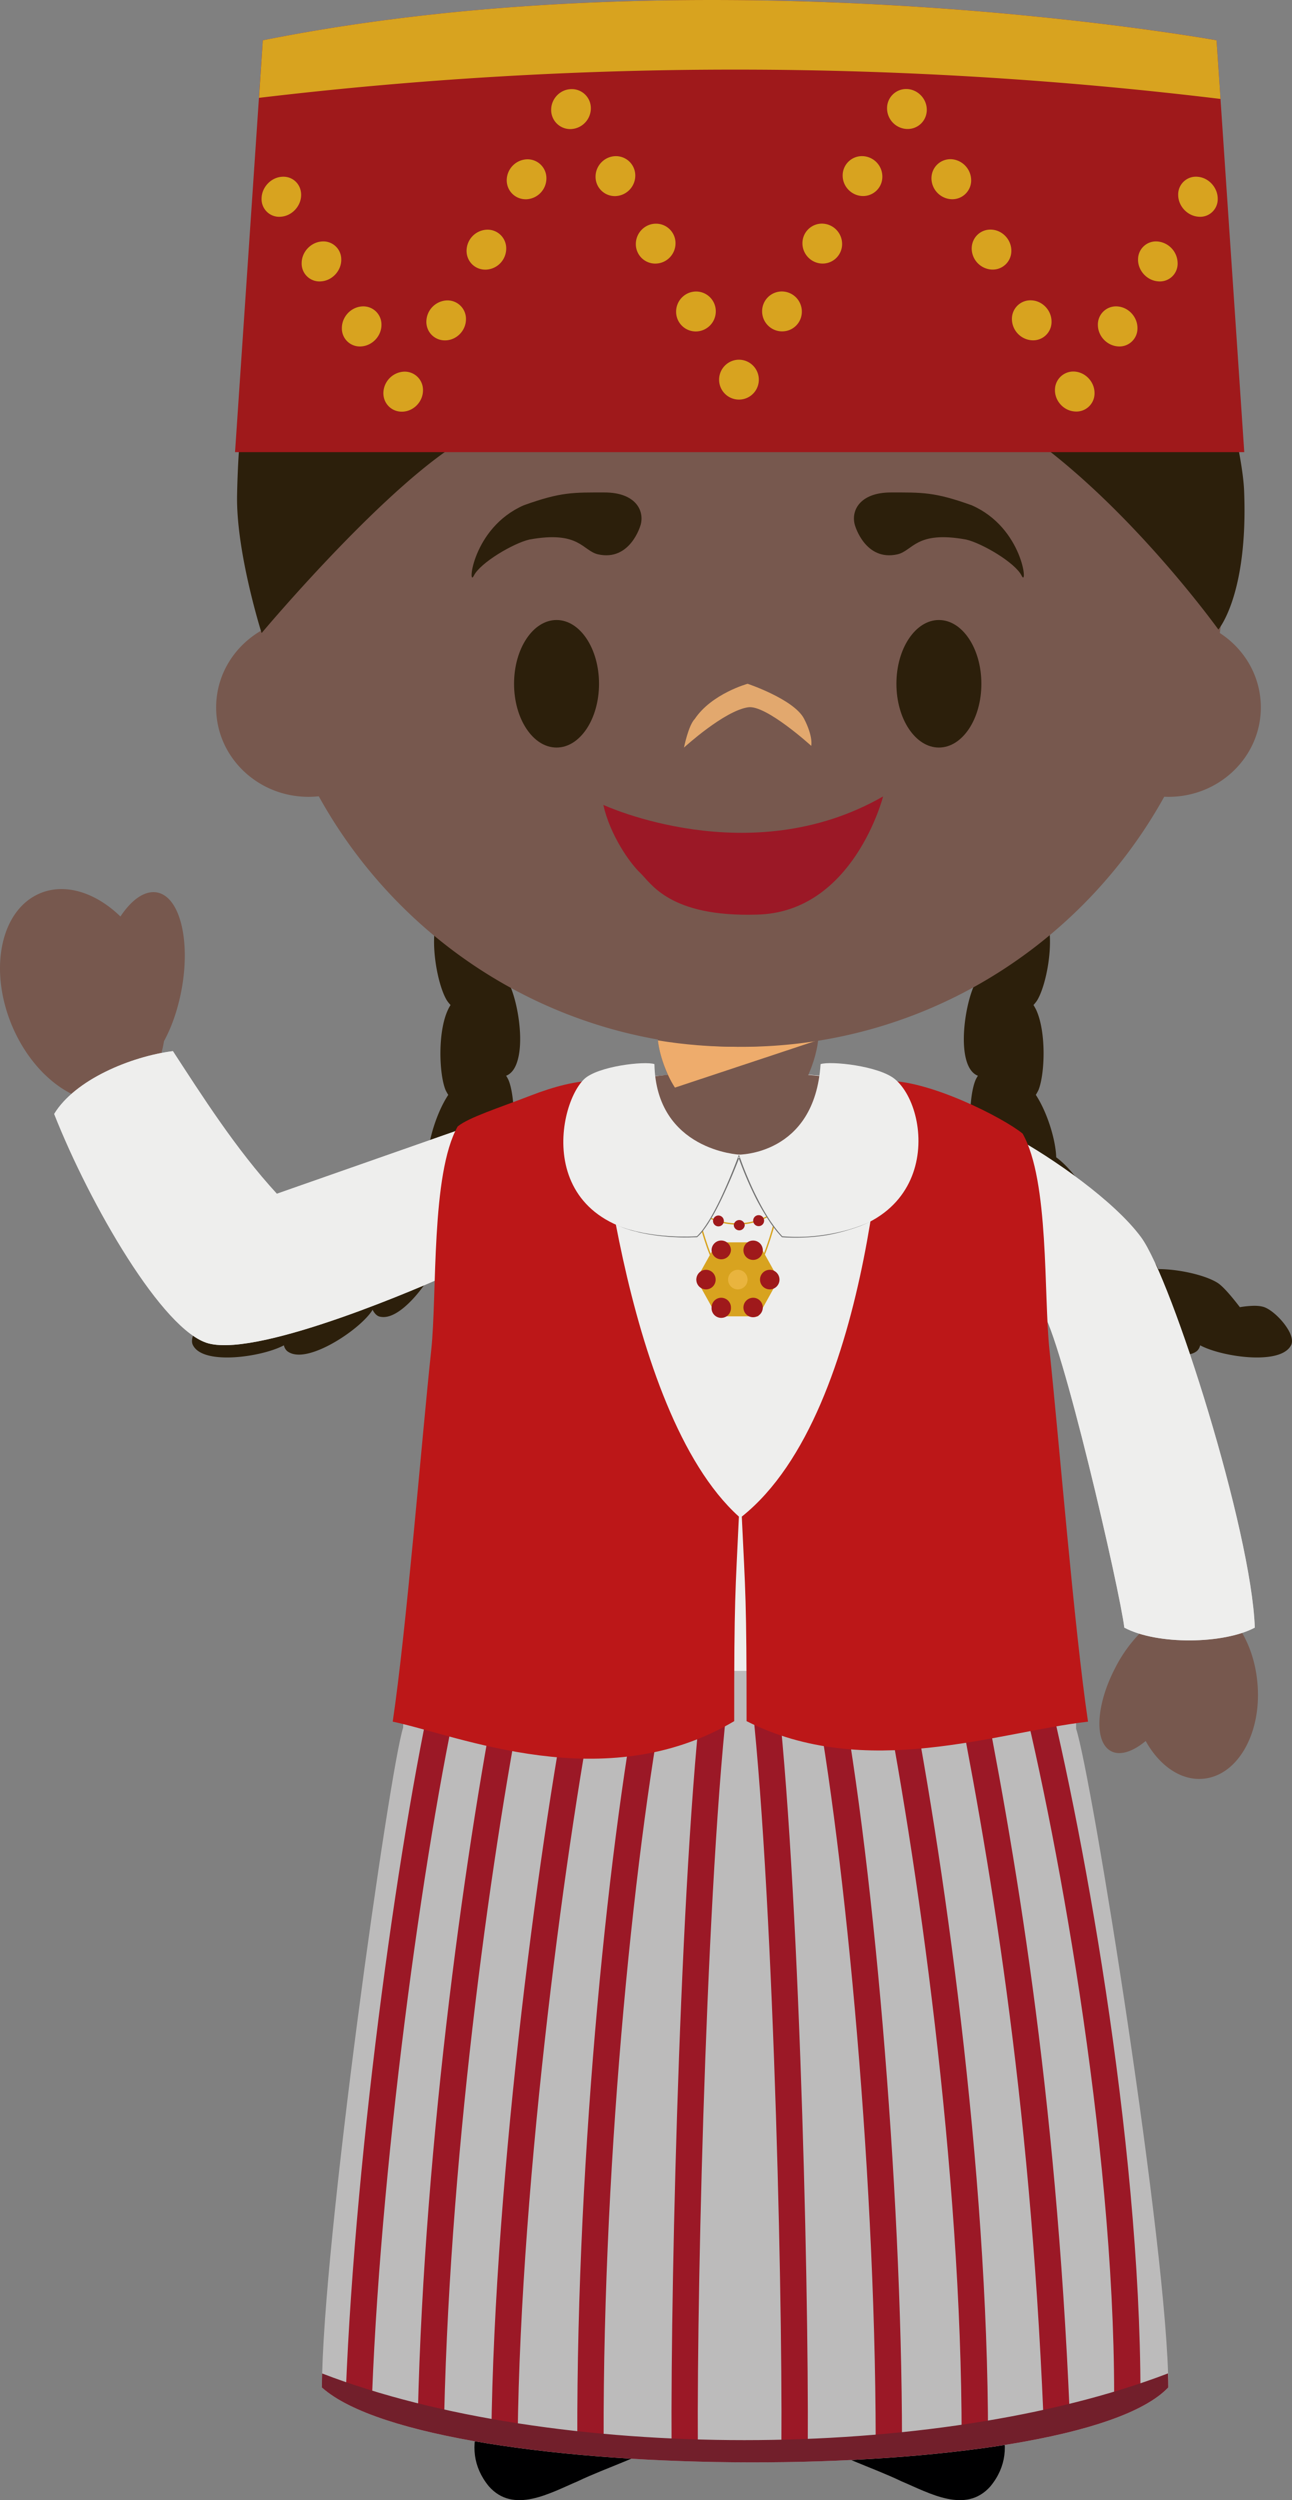 <svg xmlns="http://www.w3.org/2000/svg" width="60.823" height="117.614"><rect width="100%" height="100%" fill="#808080" stroke="none"/><g fill-rule="evenodd" stroke-miterlimit="10" data-paper-data="{&quot;isPaintingLayer&quot;:true}" style="mix-blend-mode:normal"><path fill="#000001" d="M45.059 111.637c1.795 1.112 3.103 3.472 1.564 5.33-1.164 1.314-2.878.31-4.18-.237-1.434-.69-3.08-1.153-4.377-2.05-.842-.593-1.83-1.3-2.4-2.178-.174-.273-.255-.604-.194-.864h9.587zm-20.478 0c-1.798 1.112-3.103 3.472-1.564 5.33 1.163 1.314 2.878.31 4.174-.237 1.44-.69 3.084-1.153 4.383-2.05.839-.593 1.829-1.3 2.394-2.178.18-.273.26-.604.198-.864H24.58z"/><path fill="#bc1718" d="m47.239 85.332-2.18 26.3h-9.586l-.49-19.007h-.286l-.535 19.008h-9.58l-2.143-26.3z"/><path fill="#2c1f0b" d="M24.365 45.495c.326-1.102-.052-3.063-.47-3.752-.173-.283-.695-.73-1.12-1.075.065-.385.103-.731.044-1.062-.09-.507-1.044-1.435-1.595-1.435a.43.43 0 0 0-.182.038c-.218.107-.38.34-.486.693-.32 1.084.043 3 .457 3.718-.205.117-.358.342-.457.674-.324 1.108.054 3.064.475 3.757.04.065.103.147.18.228-.045.07-.085.142-.12.218-.492 1.04-.423 3.034-.114 3.785.029.06.07.138.126.224-.543.822-.936 2.12-.966 2.937-.902.67-1.827 2.158-1.986 2.948a.829.829 0 0 0-.02.147c-1.031.365-2.27 1.3-2.667 1.913a1.265 1.265 0 0 0-.126.25c-.983 0-2.236.292-2.794.65-.282.176-.716.708-1.051 1.143a4.5 4.5 0 0 0-.673-.066c-.14 0-.263.01-.38.038-.392.077-1.028.68-1.292 1.216-.117.243-.141.449-.067.594.24.482 1.012.584 1.615.584.914 0 2.06-.247 2.669-.573a.5.5 0 0 0 .153.272c.14.11.326.167.558.167 1.078 0 2.932-1.288 3.438-2.067l.025-.045c.085.167.19.276.31.317a.775.775 0 0 0 .207.027c.972 0 2.33-1.87 2.723-2.98.114.109.234.168.344.168h.007c.247 0 .497-.138.744-.41.725-.797 1.283-2.59 1.24-3.503h.02a.375.375 0 0 0 .11-.018c.235-.068.433-.276.59-.607.486-1.041.416-3.031.113-3.78a1.642 1.642 0 0 0-.122-.225c.02-.004.036-.011.052-.018.223-.111.387-.342.488-.695.322-1.087-.045-3.002-.454-3.72.207-.116.36-.342.454-.675m21.129 0c-.322-1.102.059-3.063.477-3.752.173-.283.693-.73 1.118-1.075-.067-.385-.105-.731-.05-1.062.095-.507 1.052-1.435 1.6-1.435.068 0 .127.013.178.038.223.107.387.34.489.693.32 1.084-.043 3-.455 3.718.205.117.358.342.455.674.328 1.108-.054 3.064-.475 3.757-.04.065-.104.147-.178.228.04.066.08.136.122.218.488 1.04.416 3.034.112 3.785-.03.06-.072.138-.124.224.54.822.936 2.12.96 2.937.908.67 1.83 2.158 1.992 2.948.01.048.014.098.014.147 1.037.365 2.27 1.3 2.67 1.913.043.062.084.148.127.25.983 0 2.236.292 2.796.65.277.176.714.708 1.047 1.143a4.5 4.5 0 0 1 .672-.066c.14 0 .266.01.383.038.39.077 1.028.68 1.29 1.216.116.243.14.449.069.594-.243.482-1.01.584-1.618.584-.91 0-2.06-.247-2.666-.573a.502.502 0 0 1-.155.272c-.14.11-.324.167-.558.167-1.078 0-2.93-1.288-3.434-2.067a.223.223 0 0 1-.03-.045c-.082.167-.188.276-.31.317a.754.754 0 0 1-.202.027c-.977 0-2.336-1.87-2.725-2.98-.117.109-.232.168-.342.168h-.011c-.243 0-.493-.138-.745-.41-.724-.797-1.28-2.59-1.235-3.503h-.023a.352.352 0 0 1-.11-.018c-.234-.068-.434-.276-.59-.607-.49-1.041-.418-3.031-.112-3.78.025-.066.07-.141.12-.225a.349.349 0 0 1-.052-.018c-.223-.111-.387-.342-.49-.695-.318-1.087.046-3.002.458-3.72-.21-.116-.358-.342-.46-.675" data-paper-data="{&quot;origPos&quot;:null}"/><path fill="#77584e" d="M1.87 42.03c1.199-.511 2.637-.042 3.8 1.085.528-.797 1.152-1.24 1.73-1.13 1.08.21 1.586 2.292 1.134 4.644-.175.9-.463 1.71-.815 2.352a4.746 4.746 0 0 1-.207.834l5.486 6.486 11.637-4.195s-1.978 3.16-2.466 4.31c-.358.843-1.042 3.499-1.042 3.499s-8.503 3.48-10.915 2.597c-2.98-1.09-6.4-10.861-6.4-10.861-1.285-.462-2.527-1.694-3.245-3.396-1.116-2.656-.533-5.44 1.303-6.224m51.36 15.687c3.657 4.705 5.056 18.854 5.056 18.854s0-.023-.004-.064c.47.686.803 1.574.904 2.57.252 2.366-.873 4.424-2.51 4.596-1.067.116-2.09-.602-2.741-1.772-.605.502-1.206.704-1.634.475-.805-.43-.708-2.192.214-3.942a6.6 6.6 0 0 1 1.202-1.657c.033-.07.07-.145.11-.213 0 0-1.59-10.216-3.287-12.632-.85-1.211-1.443-2.096-1.638-2.633-.156-.43-.282-1.05-.35-1.363-.544-2.423-3.527-7.897-3.527-7.897s6.424 3.387 8.206 5.678" data-paper-data="{&quot;origPos&quot;:null}"/><path fill="#bcbbbb" d="M50.66 81.328c.727 2.187 4.34 24.66 4.34 30.985-4.518 4.75-34.663 4.644-39.842.004 0-6.61 3.178-29.064 3.82-31.043.06-3.401 1.289-20.105 2.056-21.275-.731.334-8.716 3.859-11.214 3.2-2.146-.566-5.596-6.548-7.27-10.795.979-1.613 3.607-2.702 5.589-2.957 1.328 2.037 2.955 4.605 4.892 6.71l9.228-3.232c1.372-.811 3.534-1.522 4.81-1.74 2.619-.586 5.954-.715 5.954-.715l1.75.027h.145l1.74-.027s3.61.14 6.289.797c1.237.269 3.535 1.146 4.59 2.107.027.014.049.028.074.04 1.967 1.068 4.854 3.094 6.104 4.79 1.463 1.983 5.202 13.816 5.355 18.363-1.462.78-4.594.826-6.142 0-.191-1.673-2.977-13.78-3.888-14.903.22.904 1.63 14.104 1.62 19.664"/><path fill="#9b1826" d="m17.518 112.622-1.24-.05c.457-11.71 2.606-26.928 4.34-34.307l1.207.283c-1.721 7.327-3.854 22.436-4.307 34.074m3.393.975-1.24-.032c.304-13.028 2.316-27.15 3.947-35.282l1.213.249c-1.618 8.08-3.616 22.116-3.92 35.065m3.459 1.043-1.24-.016c.144-12.425 2.353-28.73 3.88-36.341l1.214.249c-1.512 7.562-3.713 23.764-3.854 36.108m2.808.124c-.04-13.621 1.527-28.662 3.093-36.48l1.218.247c-1.553 7.755-3.108 22.694-3.072 36.23l-1.24.003zm4.438.332c-.054-8.104.455-28.43 1.586-36.772l1.23.167c-1.122 8.287-1.63 28.524-1.58 36.596zm22.074-2.474h-1.24c0-11.887-2.77-26.86-4.63-34.044l1.199-.31c1.876 7.247 4.67 22.333 4.67 34.354m-4.57.985c-.645-15.17-2.54-26.243-4.31-35.076l1.217-.25c1.78 8.879 3.685 20.014 4.333 35.275l-1.24.052zm-2.608 1.05h-1.24c0-12.48-2.077-27.241-3.855-36.117l1.215-.24c1.79 8.935 3.882 23.812 3.882 36.358m-5.288.106c-.02-13.17-1.575-28.766-3.072-36.233l1.215-.247c1.72 8.586 3.083 24.61 3.096 36.478l-1.24.002zm-3.197.332-1.242-.01c.056-8.07-.455-28.308-1.575-36.595l1.228-.167c1.13 8.343 1.638 28.668 1.589 36.772"/><path fill="#721f2b" d="M15.165 111.655c10.858 4.182 28.874 4.182 39.818-.002.009.235.016.455.016.659-4.518 4.752-34.661 4.646-39.843.004 0-.22.002-.44.009-.661"/><path fill="#eeeeed" d="M50.59 78.602H19.097c.338-5.858 1.3-17.63 1.938-18.603-.732.333-8.717 3.859-11.215 3.2-2.146-.566-5.593-6.548-7.27-10.796.98-1.612 3.608-2.701 5.59-2.956 1.33 2.037 2.954 4.605 4.894 6.71l9.225-3.233c1.374-.811 3.534-1.521 4.81-1.737 2.619-.588 5.954-.717 5.954-.717l1.752.027h.145l1.74-.027s3.61.14 6.29.797c1.235.269 3.532 1.145 4.59 2.107.024.014.047.028.072.04 1.966 1.068 4.853 3.094 6.106 4.79 1.46 1.983 5.2 13.815 5.355 18.365-1.465.778-4.595.824-6.145 0-.191-1.676-2.976-13.783-3.885-14.903.188.774 1.26 10.65 1.548 16.936z"/><path fill="#bc1718" d="M41.666 50.85s-.44 15.48-6.745 20.496c.17 3.61.227 3.812.225 9.622 5.602 2.824 11.765.52 16.074.023-.646-4.345-1.35-13.112-1.814-17.482-.28-2.615-.002-7.954-1.264-10.18-.893-.74-4.47-2.562-6.476-2.478m-13.627 0s1.179 15.48 6.746 20.495c-.167 3.61-.225 3.812-.221 9.622-6.11 3.612-12.973.675-16.076.023.646-4.345 1.348-13.112 1.813-17.482.28-2.615-.018-8.286 1.245-10.517.515-.425 1.944-.876 3.426-1.45 1.085-.422 2.217-.725 3.067-.691"/><path fill="#77584e" d="M34.796 54.33c-4.16 0-3.945-3.701-3.945-3.701a34.057 34.057 0 0 1 2.13-.193l1.754.098h.148l1.75-.064s.83.032 1.965.15c0 0-.083 3.71-3.802 3.71" data-paper-data="{&quot;origPos&quot;:null}"/><path fill="#77584e" d="M32.885 52.032c-1.064 0-1.924-2.297-1.924-3.35h7.568c0 1.053-.862 3.349-1.925 3.349h-3.72" data-paper-data="{&quot;origPos&quot;:null}"/><path fill="#eeac6c" d="M31.774 51.164c-.427-.654-.73-1.561-.801-2.221 2.498.41 5.047.401 7.542-.027l-.013.016-6.728 2.232" data-paper-data="{&quot;origPos&quot;:null}"/><path fill="#d8a31f" d="M33.537 59.295c-.33-.596-.765-2.31-.786-2.38l.066-.02c.004.02.452 1.782.776 2.366zm2.342 0-.056-.034c.326-.584.77-2.346.778-2.366l.065.02c-.02.07-.46 1.784-.787 2.38"/><path fill="#d8a31f" d="m33.752 61.924-.97-1.742.97-1.738h1.937l.968 1.738-.968 1.742z"/><path fill="#e9b43e" d="M35.193 60.197a.46.46 0 0 1-.456.46.461.461 0 0 1 0-.922c.25 0 .456.208.456.462"/><path fill="#9f191b" d="M34.41 58.815a.457.457 0 0 1-.912 0c0-.25.204-.458.454-.458a.46.46 0 0 1 .459.458m1.499 0a.456.456 0 1 1-.912 0 .456.456 0 0 1 .912 0m-1.5 2.695a.457.457 0 1 1-.912 0c0-.253.204-.46.454-.46a.46.46 0 0 1 .459.46m1.499 0a.456.456 0 0 1-.912 0 .46.46 0 0 1 .457-.46c.252 0 .455.207.455.46m.786-1.313a.46.46 0 0 1-.456.46.461.461 0 0 1 0-.922c.25 0 .456.208.456.462m-3.005 0c0 .253-.203.46-.455.46a.457.457 0 0 1-.455-.46c0-.254.203-.462.455-.462s.454.208.454.462"/><path fill="#d8a31f" d="M36.635 56.93a3.061 3.061 0 0 1-3.85 0v-.063a3.067 3.067 0 0 0 3.85 0v.063z"/><path fill="#9f191b" d="M34.077 57.437a.255.255 0 1 1-.511 0 .255.255 0 1 1 .51 0m.983.2a.258.258 0 0 1-.515 0 .258.258 0 0 1 .515-.001m.912-.2a.257.257 0 1 1-.513-.031.257.257 0 0 1 .513.032"/><path fill="#eeeeed" d="M34.75 54.319s3.604.048 3.88-4.26c.482-.157 2.748.083 3.5.708 1.79 1.486 2.267 7.803-5.31 7.413-1.108-1.152-2.07-3.86-2.07-3.86"/><path fill="#eeeeed" d="M34.818 54.32s-1.017 2.918-2.007 3.86c-7.774.358-6.7-6.072-5.313-7.413.633-.61 2.858-.862 3.31-.708.079 4.075 4.01 4.26 4.01 4.26"/><path fill="#727272" d="M28.993 57.614c.148.067.3.124.457.172.076.027.152.05.233.07.077.023.156.04.232.062.079.02.158.034.24.052.077.02.156.034.24.047.079.015.158.028.238.039.079.01.16.025.238.034l.24.027c.084.01.165.013.244.02.08.007.162.014.24.018l.246.012c.158.006.324.002.482.006.085 0 .166-.004.245-.006l.24-.01-.01.01c.065-.061.123-.127.182-.193.058-.068.112-.136.162-.21.05-.07.103-.145.148-.22.05-.072.097-.15.142-.226.18-.308.342-.623.495-.945.301-.645.578-1.302.828-1.97l.03-.085.033.086c.117.337.245.674.387 1 .14.333.288.66.452.976.16.322.335.634.527.935.05.077.099.154.153.225.05.074.103.144.155.217.054.07.11.14.166.21l.178.2-.013-.01c.177.014.357.026.533.028.175.004.35 0 .53-.005a9.252 9.252 0 0 0 2.096-.342c.17-.052.337-.106.504-.167.167-.06.332-.13.492-.208a5.04 5.04 0 0 1-.49.217 9.19 9.19 0 0 1-1.541.423 9.136 9.136 0 0 1-2.127.1h-.01l-.003-.007a5.062 5.062 0 0 1-.182-.201c-.06-.066-.113-.138-.17-.21l-.16-.218a11.676 11.676 0 0 1-.69-1.157 17.517 17.517 0 0 1-.851-1.988l.064.004a26.977 26.977 0 0 1-.844 1.97c-.155.322-.32.64-.504.947-.043.077-.092.15-.137.226-.052.075-.1.15-.155.222a3.122 3.122 0 0 1-.165.213 1.901 1.901 0 0 1-.19.192l-.003.007h-.01l-.242.004c-.08.005-.16.007-.245.007-.158-.002-.324 0-.484-.011l-.245-.011c-.08-.003-.16-.014-.241-.02-.08-.01-.162-.014-.243-.023l-.24-.03c-.08-.011-.16-.025-.242-.038-.08-.011-.161-.025-.24-.043-.08-.014-.16-.03-.24-.048-.078-.02-.16-.038-.235-.06-.081-.021-.16-.037-.234-.062-.08-.025-.155-.048-.234-.075a3.073 3.073 0 0 1-.227-.084 2.79 2.79 0 0 1-.225-.095"/><path fill="#77584e" d="M57.426 29.78c1.165.755 1.93 2.039 1.93 3.499 0 2.323-1.947 4.207-4.348 4.207-.067 0-.134-.002-.2-.005-3.892 7.017-11.342 11.765-19.896 11.765-8.56 0-16.016-4.757-19.904-11.785-.16.014-.32.025-.481.025-2.406 0-4.352-1.884-4.352-4.207 0-1.57.89-2.936 2.205-3.661a23.374 23.374 0 0 1-.232-3.283c0-12.654 10.19-22.91 22.764-22.91 12.573 0 22.767 10.256 22.767 22.91 0 1.168-.087 2.323-.254 3.446" data-paper-data="{&quot;origPos&quot;:null}"/><path fill="#2c1f0b" d="M30.15 24.719s-.48 1.695-1.991 1.36c-.738-.164-.868-1.13-3.238-.697-.745.17-2.312 1.087-2.614 1.7-.302.613-.084-2.248 2.35-3.312 1.756-.634 2.35-.603 3.805-.603 1.453 0 1.9.853 1.69 1.552m10.099 0s.48 1.695 1.992 1.36c.738-.164.868-1.13 3.238-.697.745.17 2.312 1.087 2.614 1.7.302.613.084-2.248-2.35-3.312-1.756-.634-2.351-.603-3.805-.603-1.453 0-1.901.853-1.69 1.552M28.2 32.167c0 1.657-.894 3-2 3-1.104 0-2-1.343-2-3s.896-3 2-3c1.106 0 2 1.343 2 3m18 0c0 1.657-.894 3-2 3-1.104 0-2-1.343-2-3s.896-3 2-3c1.106 0 2 1.343 2 3" data-paper-data="{&quot;origPos&quot;:null}"/><path fill="#e2a86e" d="M32.2 35.167s.208-1.042.505-1.342c.8-1.195 2.49-1.658 2.49-1.658s2.176.727 2.655 1.64c.443.853.34 1.28.34 1.28s-2.124-1.933-2.964-1.815c-1.127.158-3.025 1.895-3.025 1.895z"/><path fill="#9b1826" d="M28.4 37.863s6.898 3.208 13.173-.397c0 0-1.39 5.47-5.95 5.56-4.115.123-4.984-1.491-5.477-1.955-.492-.463-1.42-1.772-1.745-3.208" data-paper-data="{&quot;origPos&quot;:null}"/><path fill="#2c1f0b" d="M11.16 23.347c.024-1.406.115-2.81.272-4.207C14.49 9.058 23.807 1.724 34.825 1.724c9.594 0 17.899 5.556 21.904 13.648 1.102 3.184 1.786 6.315 1.84 7.723.196 4.9-1.212 6.52-1.212 6.52s-4.102-5.711-8.955-9.141c-3.816-2.693-7.21 2.513-11.741-1.948a365.025 365.025 0 0 1-1.917-1.938s-1.244 1.409-1.912 1.938c-4.028 3.2-6.273-.434-10.782 2.036-3.693 2.015-9.734 9.22-9.734 9.22s-1.19-3.745-1.156-6.435" data-paper-data="{&quot;origPos&quot;:null}"/><path fill="#9f191b" d="M58.576 21.27H11.065l1.308-19.373c21.35-4.268 44.898 0 44.898 0z"/><path fill="#d8a31f" d="M57.458 4.655a189.802 189.802 0 0 0-45.265-.052l.18-2.706c21.35-4.267 44.898 0 44.898 0l.187 2.757"/><path fill="#d8a31f" d="M27.815 5.099a.98.98 0 0 1-.934.973.898.898 0 0 1-.934-.905c0-.52.417-.958.934-.974a.896.896 0 0 1 .934.906m2.092 3.164a.968.968 0 0 1-.936.962.908.908 0 0 1-.934-.915c0-.518.419-.95.934-.964a.912.912 0 0 1 .936.917m1.894 3.184a.955.955 0 0 1-.936.953.914.914 0 0 1-.932-.92c0-.52.419-.948.932-.957a.917.917 0 0 1 .936.924m1.896 3.2c0 .518-.417.94-.934.946a.926.926 0 0 1-.934-.93c0-.52.417-.943.934-.95a.93.93 0 0 1 .934.933m2.026 3.217a.935.935 0 1 1-1.87 0 .94.94 0 0 1 .936-.942.94.94 0 0 1 .934.942M23.855 8.477c0 .519.42.917.936.897a.988.988 0 0 0 .932-.978.888.888 0 0 0-.932-.901.993.993 0 0 0-.936.982m-1.891 3.319c0 .518.418.915.933.888a.995.995 0 0 0 .934-.988.878.878 0 0 0-.934-.89 1 1 0 0 0-.933.99m-1.893 3.337c0 .518.42.91.935.878.515-.032.93-.475.93-.994a.869.869 0 0 0-.93-.883 1.01 1.01 0 0 0-.934.999m-2.024 3.36c0 .519.419.906.932.872.517-.036.933-.484.933-1.005a.861.861 0 0 0-.933-.874 1.025 1.025 0 0 0-.932 1.007m-3.871-9.326c0 .519-.42.978-.93 1.026a.83.83 0 0 1-.933-.845c0-.518.418-.982.933-1.03.51-.052.93.33.93.85m1.889 3.049c0 .518-.418.973-.931 1.018a.84.84 0 0 1-.934-.854c0-.518.416-.975.934-1.02a.843.843 0 0 1 .93.855m1.893 3.067c0 .518-.42.97-.934 1.012a.845.845 0 0 1-.93-.863c0-.518.413-.973.93-1.016a.854.854 0 0 1 .934.867m37.507-6.116c0 .519.419.978.934 1.026a.827.827 0 0 0 .927-.845c0-.518-.416-.982-.927-1.03a.835.835 0 0 0-.934.85m-1.89 3.049c0 .518.419.973.934 1.018a.837.837 0 0 0 .93-.854 1.04 1.04 0 0 0-.93-1.02.843.843 0 0 0-.933.855m-1.892 3.067c0 .518.418.97.934 1.012a.848.848 0 0 0 .93-.863c0-.518-.415-.973-.93-1.016a.854.854 0 0 0-.934.867m-2.02 3.074c0 .518.419.966.93 1a.855.855 0 0 0 .933-.867c0-.52-.416-.971-.933-1.01a.865.865 0 0 0-.93.876M43.63 5.165c0 .518-.42.92-.934.903a.974.974 0 0 1-.936-.97.9.9 0 0 1 .936-.91c.513.02.934.458.934.977m2.09 3.31a.89.89 0 0 1-.934.897.993.993 0 0 1-.936-.983c0-.516.418-.92.936-.9.52.035.927.464.933.986m1.892 3.319a.878.878 0 0 1-.934.887 1 1 0 0 1-.933-.987c0-.518.42-.92.933-.892.516.027.934.473.934.992m1.892 3.334a.867.867 0 0 1-.93.88 1.008 1.008 0 0 1-.935-.995.87.87 0 0 1 .936-.883c.513.03.929.48.929.998M39.67 8.26c0 .518.419.946.934.962a.906.906 0 0 0 .934-.915.963.963 0 0 0-.934-.962.908.908 0 0 0-.934.915m-1.894 3.186c0 .516.419.942.934.953a.918.918 0 0 0 .934-.924.958.958 0 0 0-.934-.955.92.92 0 0 0-.934.926m-1.898 3.2c0 .518.42.94.934.943.52.005.936-.41.936-.928a.947.947 0 0 0-.936-.95.93.93 0 0 0-.934.934"/></g></svg>